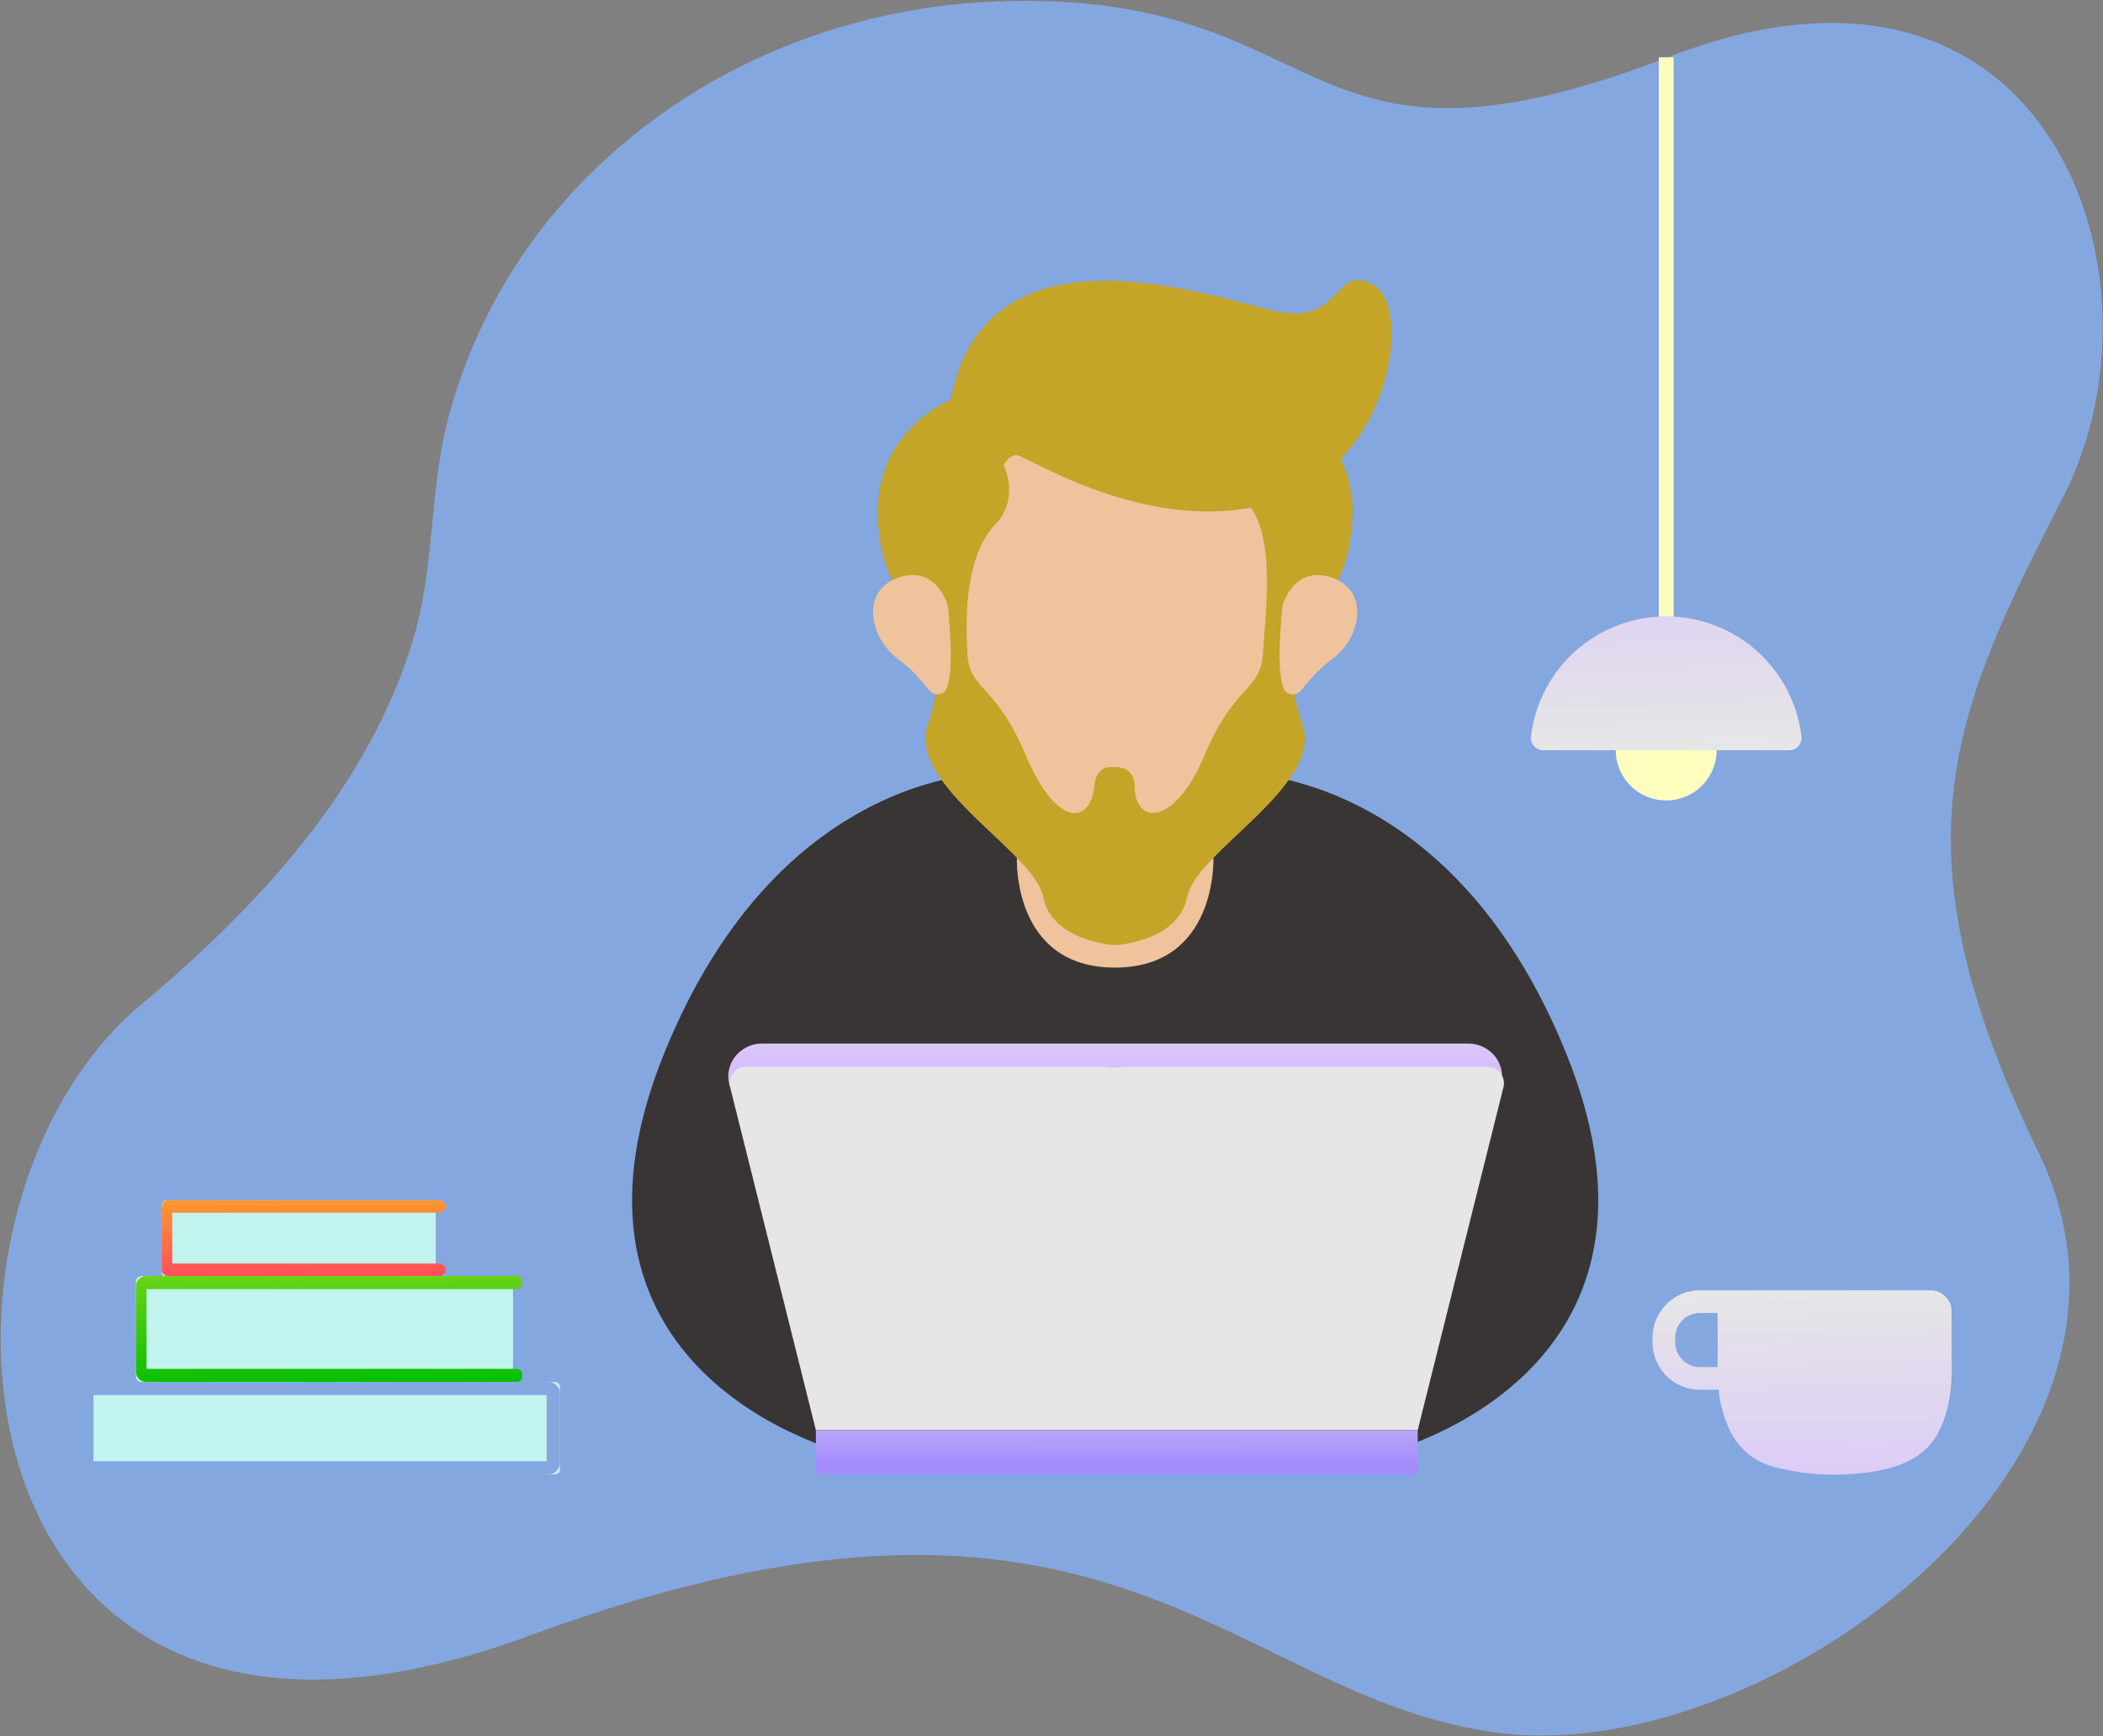<svg width="895" height="739" viewBox="0 0 895 739" fill="none" xmlns="http://www.w3.org/2000/svg">
<rect x="0" y="0" width="895" height="739" fill="#808080" stroke="none"/>
<path d="M237.018 89.336C282.059 36.028 350.489 3.444 423.828 0.636C569.787 -4.948 548.628 86.616 710.528 24.086C872.428 -38.444 925.778 118.677 878.055 211.521C830.332 304.365 804.681 360.75 867.571 490.553C930.461 620.356 752.968 752.122 638.059 737.605C523.15 723.088 473.088 604.725 225.052 696.289C-22.984 787.853 -45.73 516.142 60.079 427.558C109.979 385.778 156.57 335.529 175.715 272.596C185.2 241.423 182.515 208.532 191.03 176.956C199.724 144.721 215.427 114.802 237.018 89.336V89.336Z" fill="#85A7DF"/>
<path d="M666.409 448.045C616.144 324.299 523.641 328.902 523.641 328.902L474.594 315.27L425.547 328.902C425.547 328.902 333.054 324.302 282.779 448.045C232.504 571.788 332.887 614.333 373.579 622.065C414.271 629.797 474.593 622.065 474.593 622.065C474.593 622.065 534.932 629.797 575.616 622.065C616.3 614.333 716.684 571.79 666.409 448.045Z" fill="#393535"/>
<path d="M417.485 193.676L407.817 234.71V309.474L454.867 361.036L515.452 346.085L544.452 281.115L548.967 199.905L432.953 182.505L417.485 193.676Z" fill="#EFC39C"/>
<path d="M636.972 450.614C635.625 448.616 633.804 446.982 631.671 445.86C629.539 444.737 627.162 444.159 624.752 444.179H324.435C322.025 444.16 319.648 444.738 317.516 445.861C315.384 446.984 313.563 448.617 312.215 450.614C311.043 452.389 310.3 454.413 310.045 456.524C309.789 458.636 310.028 460.778 310.742 462.782L474.593 454.06L638.453 462.782C639.167 460.778 639.405 458.635 639.148 456.523C638.891 454.411 638.146 452.388 636.972 450.614Z" fill="url(#paint0_linear)"/>
<path d="M432.779 365.142C432.779 365.142 430.649 411.849 474.479 411.849C518.309 411.849 516.408 365.142 516.408 365.142H432.779Z" fill="#EFC39C"/>
<path d="M584.418 121.272C567.018 111.603 572.171 139.322 541.875 132.23C511.579 125.138 419.418 92.913 404.594 170.258C404.594 170.258 371.72 183.144 373.658 221.173C375.596 259.202 398.151 263.067 398.151 263.067C398.151 263.067 403.946 281.757 394.925 308.187C385.904 334.617 440.045 362.328 443.911 381.657C447.777 400.986 474.593 402.284 474.593 402.284C474.593 402.284 501.418 400.995 505.284 381.657C509.15 362.319 563.291 334.608 554.27 308.187C545.249 281.766 551.044 263.067 551.044 263.067C551.044 263.067 573.6 259.201 575.537 221.173C576.124 212.309 574.463 203.441 570.707 195.391C594.876 169.504 597.582 128.592 584.418 121.272ZM537.509 277.891C536.65 294.223 525.482 290.791 512.586 321.556C499.69 352.321 482.912 350.739 482.912 334.898C482.912 325.728 474.593 326.588 474.593 326.588C474.593 326.588 466.686 324.87 465.827 334.039C464.205 351.339 449.495 352.339 436.6 321.556C423.705 290.773 412.545 294.223 411.682 277.891C410.819 261.559 410.823 235.791 424.568 222.032C430.582 215.159 430.582 205.709 427.145 197.969C427.145 197.969 429.293 193.669 432.729 193.669C435.981 193.669 484.073 225.219 532.376 216.041C542.936 231.333 538.307 262.655 537.509 277.891Z" fill="#C4A528"/>
<path d="M475.295 454.059H317.554C316.487 454.059 315.435 454.303 314.476 454.771C313.518 455.239 312.678 455.919 312.022 456.76C311.365 457.601 310.909 458.58 310.687 459.623C310.466 460.667 310.485 461.747 310.743 462.782L347.229 608.749H603.353L639.839 462.783C640.097 461.748 640.116 460.668 639.895 459.624C639.673 458.581 639.217 457.602 638.56 456.761C637.904 455.92 637.065 455.24 636.106 454.772C635.147 454.304 634.095 454.06 633.028 454.06L475.295 454.059Z" fill="#E6E6E6"/>
<path d="M347.232 608.746H603.35V625.625C603.35 626.163 603.136 626.678 602.756 627.058C602.376 627.438 601.861 627.652 601.323 627.652H349.259C348.721 627.652 348.206 627.438 347.826 627.058C347.445 626.678 347.232 626.163 347.232 625.625V608.746Z" fill="url(#paint1_linear)"/>
<path d="M830.62 581.345C830.471 573.666 830.541 565.969 830.585 558.272C830.593 557.085 830.367 555.908 829.919 554.81C829.471 553.711 828.81 552.711 827.974 551.869C827.138 551.026 826.144 550.358 825.048 549.901C823.953 549.444 822.778 549.209 821.591 549.208H723.435C718.087 549.208 712.958 551.332 709.177 555.113C705.395 558.894 703.27 564.022 703.269 569.37V571.37C703.269 574.018 703.79 576.64 704.803 579.086C705.817 581.533 707.302 583.755 709.174 585.628C711.047 587.5 713.269 588.985 715.716 589.998C718.162 591.011 720.784 591.532 723.432 591.532H731.409C732.026 597.87 733.799 604.042 736.642 609.74C738.707 613.643 741.604 617.046 745.128 619.707C749.266 622.828 753.719 624.152 758.728 625.282C768.409 627.433 778.356 628.136 788.244 627.368C802.182 626.368 817.83 623.239 824.913 609.739C829.369 601.254 830.804 590.839 830.62 581.345ZM712.932 571.369V569.369C712.938 566.586 714.046 563.918 716.014 561.95C717.981 559.983 720.649 558.875 723.432 558.869H730.969C731.022 566.369 731.074 573.869 730.934 581.346V581.881H723.434C720.649 581.876 717.979 580.766 716.01 578.796C714.042 576.825 712.935 574.154 712.932 571.369Z" fill="url(#paint2_linear)"/>
<rect x="745.324" y="447.256" width="87.663" height="105.196"/>
<path d="M71.024 510.887H184.224C184.55 510.887 184.863 511.017 185.094 511.247C185.324 511.478 185.454 511.791 185.454 512.117V541.887C185.454 542.213 185.324 542.526 185.094 542.757C184.863 542.987 184.55 543.117 184.224 543.117H70.029C69.703 543.117 69.39 542.987 69.159 542.757C68.928 542.526 68.799 542.213 68.799 541.887V513.112C68.799 512.522 69.033 511.956 69.451 511.539C69.868 511.121 70.434 510.887 71.024 510.887V510.887Z" fill="#C1F4EE"/>
<path d="M60.26 543.113H215.909C216.55 543.113 217.165 543.368 217.619 543.821C218.072 544.275 218.327 544.89 218.327 545.531V585.813C218.327 586.455 218.072 587.07 217.619 587.523C217.165 587.977 216.55 588.232 215.908 588.232H60.261C59.62 588.232 59.004 587.977 58.55 587.523C58.097 587.07 57.842 586.455 57.842 585.813V545.531C57.842 544.89 58.097 544.275 58.55 543.821C59.004 543.368 59.619 543.113 60.26 543.113V543.113Z" fill="#C1F4EE"/>
<path d="M39.795 588.229H236.195C236.754 588.229 237.29 588.451 237.686 588.846C238.081 589.242 238.303 589.778 238.303 590.337V625.437C238.303 625.996 238.081 626.532 237.686 626.928C237.29 627.323 236.754 627.545 236.195 627.545H39.795V588.229Z" fill="#C1F4EE"/>
<path d="M189.61 513.538C189.61 513.19 189.542 512.846 189.409 512.524C189.276 512.203 189.081 511.911 188.835 511.665C188.589 511.419 188.297 511.225 187.976 511.092C187.654 510.959 187.31 510.891 186.962 510.891H71.448C71.1 510.891 70.756 510.959 70.435 511.092C70.114 511.225 69.822 511.42 69.576 511.666C69.33 511.912 69.135 512.203 69.002 512.525C68.869 512.846 68.801 513.19 68.801 513.538V540.459C68.8 541.162 69.078 541.837 69.575 542.335C70.071 542.833 70.745 543.114 71.448 543.115H186.962C187.665 543.114 188.339 542.833 188.836 542.335C189.332 541.837 189.611 541.162 189.61 540.459C189.609 539.757 189.33 539.084 188.834 538.587C188.337 538.091 187.664 537.812 186.962 537.811H73.307V516.186H186.962C187.31 516.186 187.654 516.118 187.976 515.985C188.297 515.852 188.589 515.657 188.835 515.411C189.081 515.165 189.276 514.873 189.409 514.552C189.542 514.23 189.61 513.886 189.61 513.538Z" fill="url(#paint3_linear)"/>
<path d="M222.195 546.5V545.316C222.195 544.733 221.963 544.173 221.551 543.76C221.138 543.348 220.578 543.116 219.995 543.116H62.267C61.687 543.116 61.112 543.23 60.576 543.452C60.04 543.674 59.553 543.999 59.143 544.41C58.732 544.82 58.407 545.307 58.185 545.843C57.963 546.379 57.849 546.954 57.849 547.534V583.809C57.85 584.98 58.316 586.104 59.144 586.932C59.972 587.76 61.096 588.226 62.267 588.227H219.994C220.577 588.227 221.137 587.995 221.55 587.583C221.962 587.17 222.194 586.61 222.194 586.027V584.844C222.194 584.261 221.962 583.701 221.55 583.288C221.137 582.876 220.577 582.644 219.994 582.644H62.359V548.7H219.994C220.283 548.7 220.569 548.643 220.836 548.533C221.103 548.422 221.346 548.26 221.55 548.056C221.755 547.852 221.917 547.609 222.027 547.342C222.138 547.075 222.195 546.789 222.195 546.5Z" fill="url(#paint4_linear)"/>
<path d="M232.652 588.227H38.917C38.675 588.227 38.434 588.275 38.211 588.368C37.987 588.462 37.784 588.598 37.613 588.77C37.441 588.942 37.306 589.146 37.214 589.37C37.122 589.594 37.075 589.835 37.076 590.077V591.97C37.076 592.458 37.27 592.926 37.615 593.272C37.96 593.617 38.429 593.811 38.917 593.811H232.652V621.96H38.917C38.429 621.96 37.96 622.154 37.615 622.499C37.27 622.844 37.076 623.313 37.076 623.801V625.701C37.076 626.189 37.27 626.657 37.615 627.003C37.96 627.348 38.429 627.542 38.917 627.542H233.424C234.065 627.542 234.701 627.417 235.293 627.171C235.886 626.926 236.424 626.566 236.878 626.113C237.331 625.659 237.691 625.121 237.936 624.528C238.182 623.936 238.307 623.3 238.307 622.659V593.119C238.308 592.477 238.182 591.841 237.937 591.248C237.692 590.655 237.333 590.116 236.879 589.661C236.426 589.207 235.887 588.846 235.294 588.6C234.701 588.354 234.066 588.227 233.424 588.227H232.652Z" fill="#85A7DF"/>
<path d="M403.376 257.843C403.376 257.843 398.791 240.372 382.468 245.807C366.145 251.242 369.862 271.589 382.468 280.758C395.074 289.927 394.785 297.658 401.088 295.082C407.391 292.506 403.376 257.843 403.376 257.843Z" fill="#EFC39C"/>
<path d="M545.821 257.843C545.821 257.843 550.397 240.372 566.729 245.807C583.061 251.242 579.335 271.589 566.729 280.758C554.123 289.927 554.412 297.658 548.109 295.082C541.806 292.506 545.821 257.843 545.821 257.843Z" fill="#EFC39C"/>
<path d="M730.594 319.338C730.572 323.583 729.292 327.726 726.918 331.245C724.543 334.763 721.18 337.5 717.251 339.109C713.323 340.718 709.006 341.127 704.846 340.285C700.685 339.443 696.867 337.388 693.873 334.378C690.88 331.369 688.845 327.54 688.025 323.375C687.205 319.21 687.637 314.895 689.267 310.976C690.896 307.056 693.651 303.707 697.182 301.351C700.713 298.995 704.863 297.738 709.108 297.738C711.937 297.745 714.737 298.31 717.348 299.4C719.959 300.489 722.329 302.082 724.324 304.088C726.32 306.094 727.9 308.473 728.976 311.089C730.052 313.706 730.601 316.509 730.594 319.338Z" fill="#FEFFBE"/>
<path d="M712.258 24.391H705.956V262.368H712.258V24.391Z" fill="#FEFFBE"/>
<path d="M761.461 319.337C762.205 319.334 762.941 319.174 763.619 318.866C764.297 318.558 764.902 318.11 765.394 317.551C765.886 316.992 766.254 316.336 766.474 315.624C766.693 314.913 766.759 314.163 766.668 313.424C764.978 299.347 758.187 286.377 747.58 276.968C736.974 267.559 723.287 262.363 709.108 262.363C694.93 262.363 681.243 267.559 670.637 276.968C660.03 286.377 653.239 299.347 651.549 313.424C651.456 314.162 651.52 314.912 651.739 315.624C651.957 316.335 652.324 316.993 652.816 317.552C653.307 318.111 653.912 318.559 654.59 318.867C655.267 319.174 656.003 319.335 656.747 319.337H761.461Z" fill="url(#paint5_linear)"/>
<defs>
<linearGradient id="paint0_linear" x1="476.243" y1="419.454" x2="476.239" y2="452.885" gradientUnits="userSpaceOnUse">
<stop stop-color="#E6E6E6"/>
<stop offset="1" stop-color="#D7BFFF"/>
</linearGradient>
<linearGradient id="paint1_linear" x1="476.828" y1="574.318" x2="476.816" y2="623.399" gradientUnits="userSpaceOnUse">
<stop stop-color="#E6E6E6"/>
<stop offset="1" stop-color="#A48BFE"/>
</linearGradient>
<linearGradient id="paint2_linear" x1="766.188" y1="549.6" x2="768.461" y2="666.031" gradientUnits="userSpaceOnUse">
<stop stop-color="#E6E6E6"/>
<stop offset="1" stop-color="#D7BFFF"/>
</linearGradient>
<linearGradient id="paint3_linear" x1="128.239" y1="506.863" x2="128.454" y2="568.066" gradientUnits="userSpaceOnUse">
<stop stop-color="#FFA12A"/>
<stop offset="1" stop-color="#FF157D"/>
</linearGradient>
<linearGradient id="paint4_linear" x1="143.144" y1="588.949" x2="142.649" y2="536.743" gradientUnits="userSpaceOnUse">
<stop stop-color="#08BF00"/>
<stop offset="1" stop-color="#76D619"/>
</linearGradient>
<linearGradient id="paint5_linear" x1="709.684" y1="319.565" x2="701.555" y2="-28.79" gradientUnits="userSpaceOnUse">
<stop stop-color="#E6E6E6"/>
<stop offset="0.376" stop-color="#D7BFFF"/>
</linearGradient>
</defs>
</svg>
